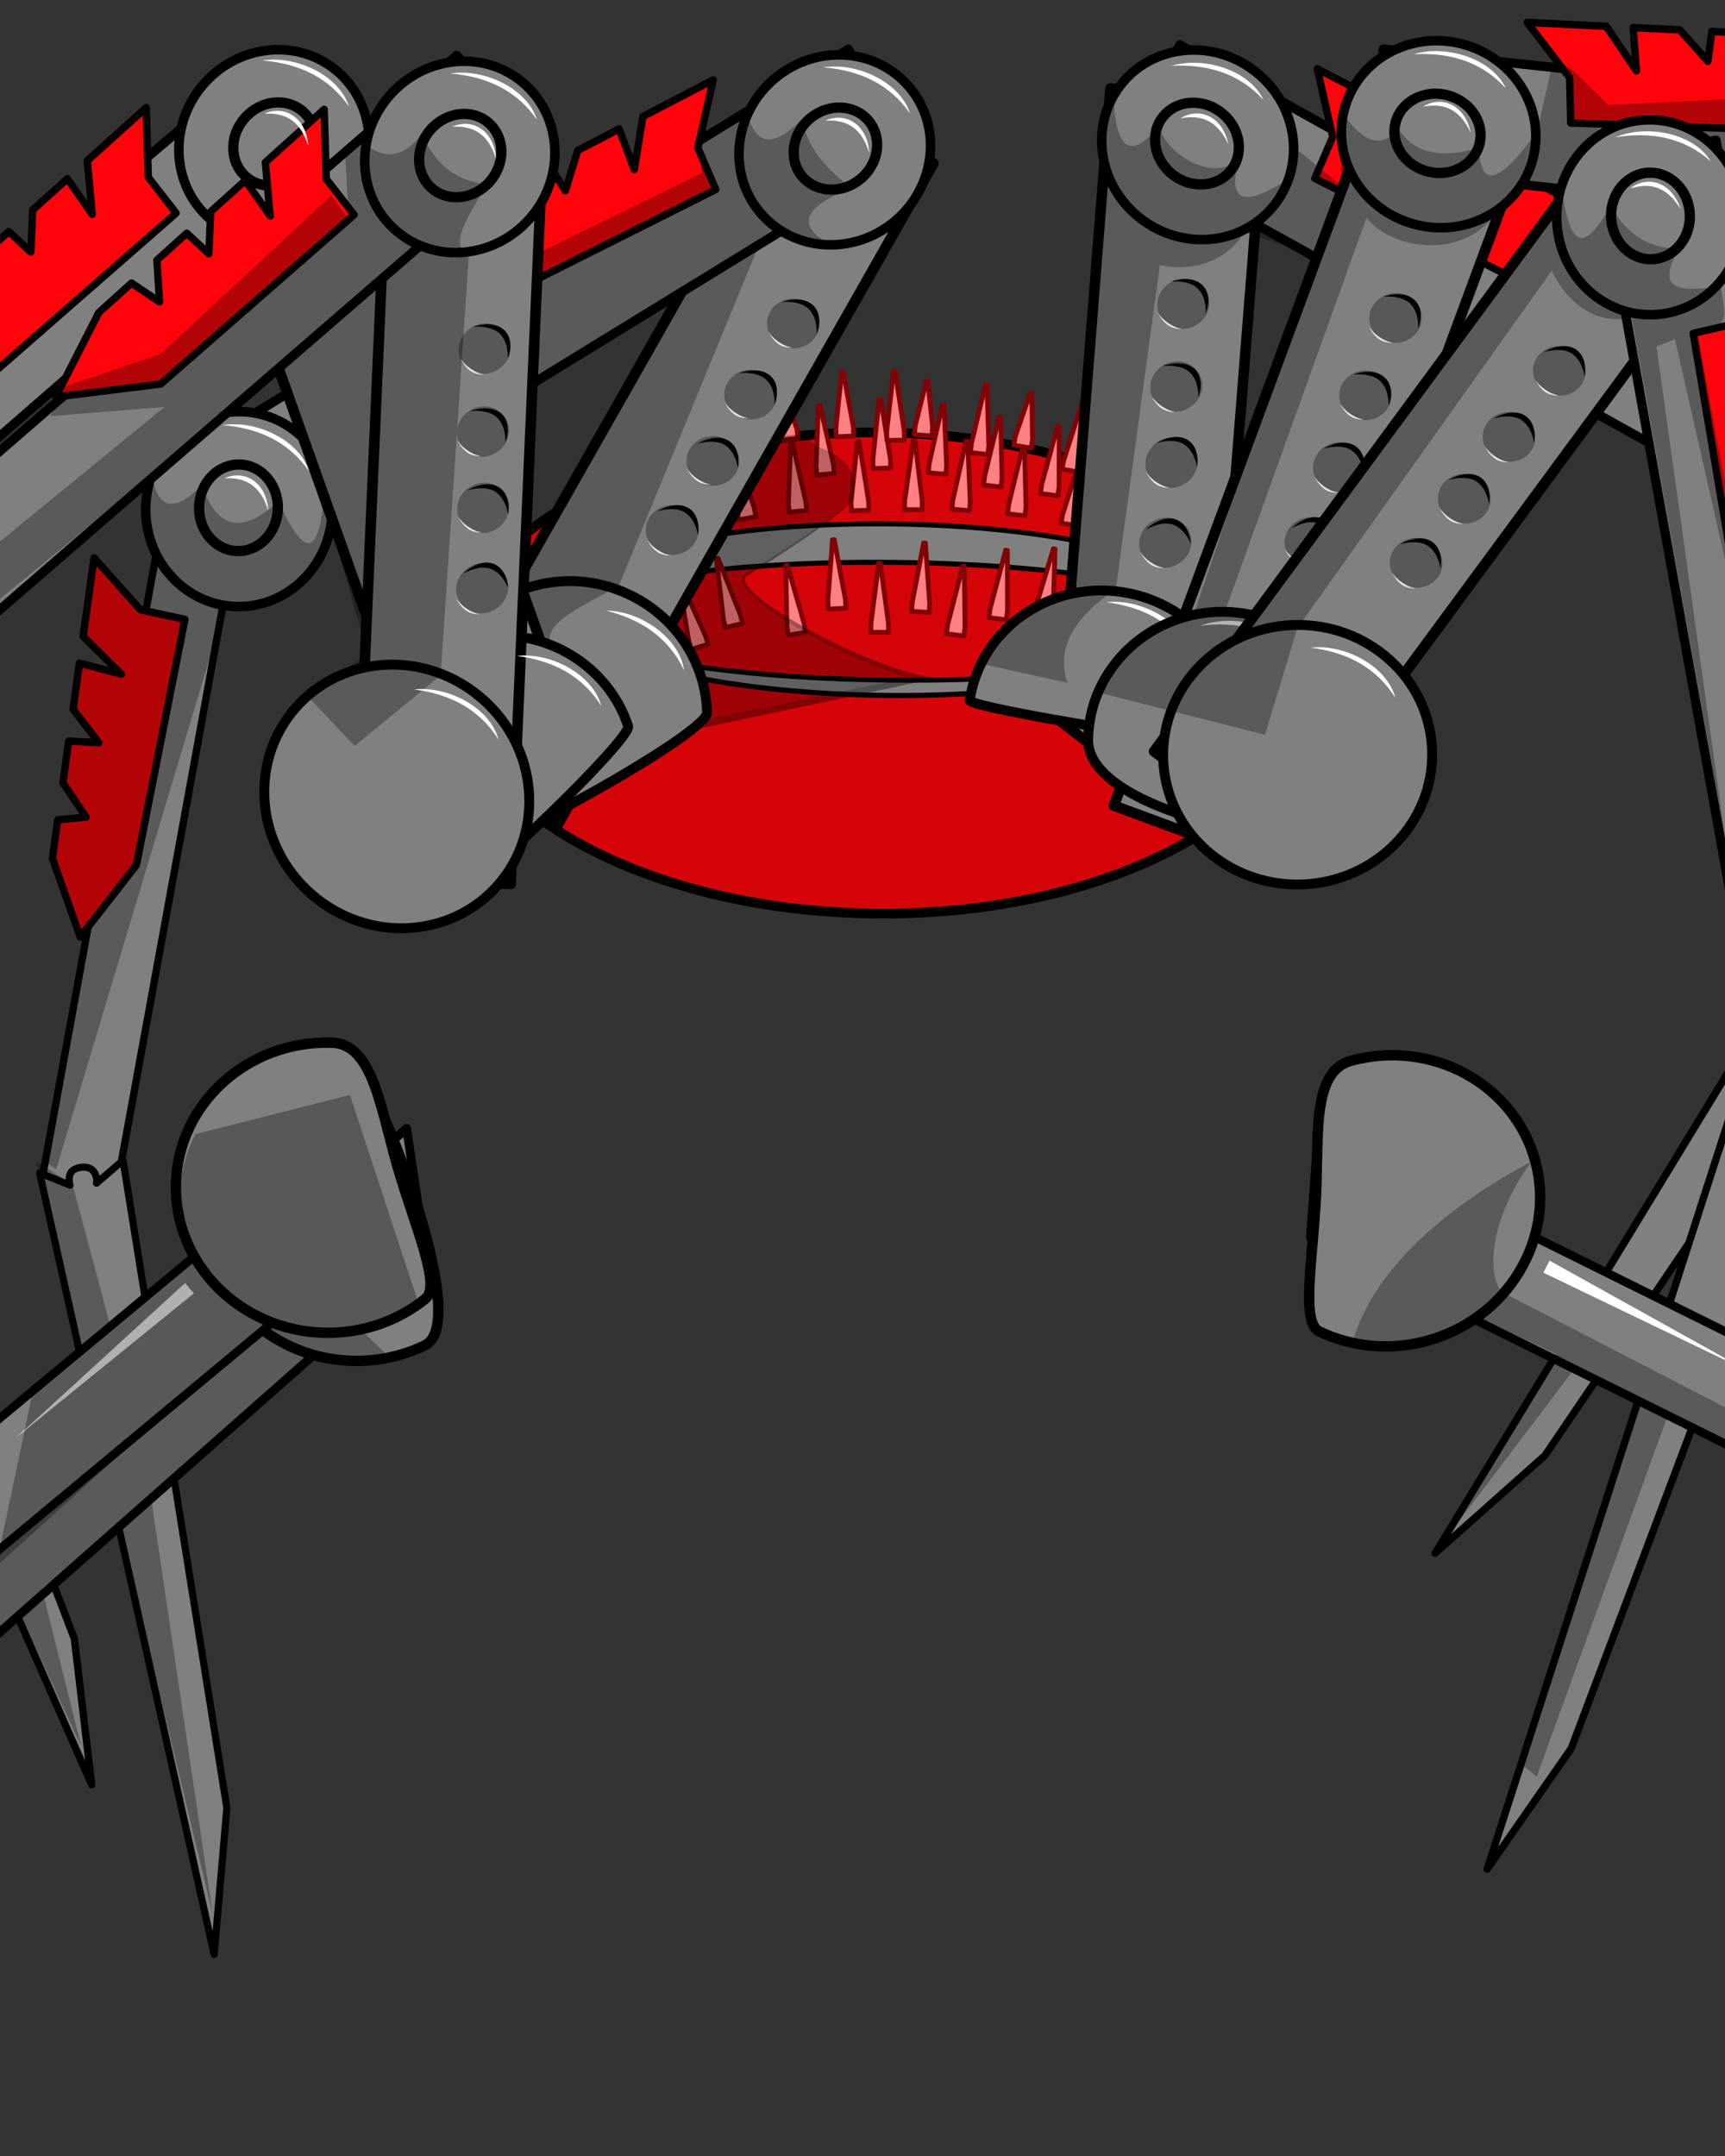 <svg width="2160" height="2700" viewBox="0 0 2160 2700" fill="none" xmlns="http://www.w3.org/2000/svg">
<rect x="0" y="0" width="2160" height="2700" fill="#333333" stroke="none"/>
<g clip-path="url(#clip0_910_9)">
<path d="M1096.58 1144.03C800.177 1141.15 561.203 1003.96 562.818 837.598C564.433 671.238 806.024 538.708 1102.43 541.586C1398.83 544.463 1637.8 681.656 1636.19 848.016C1634.57 1014.38 1392.98 1146.91 1096.58 1144.03Z" fill="#D50409" stroke="black" stroke-width="12.14" stroke-miterlimit="1.5" stroke-linecap="round" stroke-linejoin="round"/>
<path d="M1111.48 870.9C883.513 868.688 699.173 818.8 699.749 759.474C700.325 700.147 885.598 653.847 1113.57 656.06C1341.54 658.273 1525.88 708.16 1525.3 767.487C1524.73 826.813 1339.45 873.113 1111.48 870.9Z" fill="#808080" stroke="black" stroke-width="6.358" stroke-miterlimit="1.5" stroke-linecap="round" stroke-linejoin="round"/>
<path d="M1117.59 851.726C889.622 849.513 705.135 814.707 705.531 773.984C705.926 733.261 891.053 702.042 1119.02 704.255C1346.99 706.468 1531.48 741.274 1531.08 781.997C1530.69 822.72 1345.56 853.939 1117.59 851.726Z" fill="#D50409" stroke="black" stroke-width="6.269" stroke-miterlimit="1.5" stroke-linecap="round" stroke-linejoin="round"/>
<path fill-rule="evenodd" clip-rule="evenodd" d="M1112.51 780.804L1112.54 791.804L1090.54 791.862L1090.51 780.862L1100.1 706.639V705.428L1102.52 705.422L1102.53 706.633L1112.51 780.804Z" fill="#FF8184" stroke="#810306" stroke-width="6" stroke-miterlimit="2" stroke-linejoin="round"/>
<path fill-rule="evenodd" clip-rule="evenodd" d="M1208.36 785.424L1207.05 796.346L1185.2 793.716L1186.52 782.795L1205.1 710.299L1205.25 709.097L1207.65 709.387L1207.51 710.59L1208.36 785.424Z" fill="#FF8184" stroke="#810306" stroke-width="6" stroke-miterlimit="2" stroke-linejoin="round"/>
<path fill-rule="evenodd" clip-rule="evenodd" d="M1007.05 781.167L1008.7 792.043L986.943 795.328L985.3 784.452L983.896 709.625L983.719 708.427L986.111 708.066L986.299 709.263L1007.05 781.167Z" fill="#FF8184" stroke="#810306" stroke-width="6" stroke-miterlimit="2" stroke-linejoin="round"/>
<path fill-rule="evenodd" clip-rule="evenodd" d="M927.102 769.993L929.778 780.663L908.438 786.013L905.763 775.343L897.212 700.993L896.921 699.818L899.269 699.229L899.57 700.402L927.102 769.993Z" fill="#FF8184" stroke="#810306" stroke-width="6" stroke-miterlimit="2" stroke-linejoin="round"/>
<path fill-rule="evenodd" clip-rule="evenodd" d="M1058.63 750.654L1059.23 761.637L1037.26 762.834L1036.66 751.851L1042.4 677.231L1042.33 676.021L1044.75 675.89L1044.82 677.099L1058.63 750.654Z" fill="#FF8184" stroke="#810306" stroke-width="6" stroke-miterlimit="2" stroke-linejoin="round"/>
<path fill-rule="evenodd" clip-rule="evenodd" d="M1164.17 756.019L1163.51 767L1141.55 765.696L1142.2 754.715L1156.37 681.228L1156.45 680.02L1158.86 680.164L1158.8 681.373L1164.17 756.019Z" fill="#FF8184" stroke="#810306" stroke-width="6" stroke-miterlimit="2" stroke-linejoin="round"/>
<path fill-rule="evenodd" clip-rule="evenodd" d="M1261.51 765.388L1260.09 776.295L1238.28 773.45L1239.7 762.542L1259 690.233L1259.16 689.033L1261.56 689.346L1261.41 690.548L1261.51 765.388Z" fill="#FF8184" stroke="#810306" stroke-width="6" stroke-miterlimit="2" stroke-linejoin="round"/>
<path fill-rule="evenodd" clip-rule="evenodd" d="M1318.79 763.603L1317.02 774.46L1295.31 770.92L1297.08 760.063L1318.67 688.407L1318.87 687.213L1321.26 687.603L1321.07 688.799L1318.79 763.603Z" fill="#FF8184" stroke="#810306" stroke-width="6" stroke-miterlimit="2" stroke-linejoin="round"/>
<path fill-rule="evenodd" clip-rule="evenodd" d="M883.464 796.327L886.653 806.855L865.596 813.229L862.408 802.701L850.277 728.851L849.929 727.691L852.245 726.99L852.603 728.147L883.464 796.327Z" fill="#FF8184" stroke="#810306" stroke-width="6" stroke-miterlimit="2" stroke-linejoin="round"/>
<path fill-rule="evenodd" clip-rule="evenodd" d="M944.503 636.244L946.545 647.053L924.927 651.135L922.885 640.327L918.733 565.602L918.511 564.411L920.889 563.963L921.121 565.151L944.503 636.244Z" fill="#FF8184" stroke="#810306" stroke-width="6" stroke-miterlimit="2" stroke-linejoin="round"/>
<path fill-rule="evenodd" clip-rule="evenodd" d="M1009.06 628.369L1010.08 639.322L988.171 641.35L987.156 630.397L990.061 555.613L989.952 554.407L992.362 554.184L992.481 555.389L1009.06 628.369Z" fill="#FF8184" stroke="#810306" stroke-width="6" stroke-miterlimit="2" stroke-linejoin="round"/>
<path fill-rule="evenodd" clip-rule="evenodd" d="M1043.7 582L1044.72 592.953L1022.81 594.981L1021.8 584.027L1024.7 509.244L1024.59 508.038L1027 507.815L1027.12 509.02L1043.7 582Z" fill="#FF8184" stroke="#810306" stroke-width="6" stroke-miterlimit="2" stroke-linejoin="round"/>
<path fill-rule="evenodd" clip-rule="evenodd" d="M1087.73 627.99L1088.04 638.986L1066.05 639.606L1065.74 628.611L1073.43 554.167L1073.4 552.956L1075.82 552.888L1075.86 554.099L1087.73 627.99Z" fill="#FF8184" stroke="#810306" stroke-width="6" stroke-miterlimit="2" stroke-linejoin="round"/>
<path fill-rule="evenodd" clip-rule="evenodd" d="M1114.97 575.07L1115.28 586.066L1093.29 586.686L1092.98 575.691L1100.67 501.247L1100.64 500.036L1103.05 499.968L1103.1 501.179L1114.97 575.07Z" fill="#FF8184" stroke="#810306" stroke-width="6" stroke-miterlimit="2" stroke-linejoin="round"/>
<path fill-rule="evenodd" clip-rule="evenodd" d="M1154.79 627.375L1154.67 638.374L1132.67 638.14L1132.79 627.14L1143.37 553.051L1143.38 551.841L1145.8 551.867L1145.8 553.078L1154.79 627.375Z" fill="#FF8184" stroke="#810306" stroke-width="6" stroke-miterlimit="2" stroke-linejoin="round"/>
<path fill-rule="evenodd" clip-rule="evenodd" d="M1185.32 582.996L1184.35 593.953L1162.43 592.001L1163.41 581.045L1179.73 508.008L1179.85 506.802L1182.26 507.017L1182.16 508.224L1185.32 582.996Z" fill="#FF8184" stroke="#810306" stroke-width="6" stroke-miterlimit="2" stroke-linejoin="round"/>
<path fill-rule="evenodd" clip-rule="evenodd" d="M1214.94 628.627L1213.97 639.584L1192.06 637.632L1193.03 626.676L1209.36 553.638L1209.47 552.433L1211.88 552.648L1211.78 553.854L1214.94 628.627Z" fill="#FF8184" stroke="#810306" stroke-width="6" stroke-miterlimit="2" stroke-linejoin="round"/>
<path fill-rule="evenodd" clip-rule="evenodd" d="M1254.75 598.931L1253.55 609.866L1231.68 607.471L1232.88 596.536L1250.68 523.845L1250.82 522.642L1253.22 522.906L1253.1 524.11L1254.75 598.931Z" fill="#FF8184" stroke="#810306" stroke-width="6" stroke-miterlimit="2" stroke-linejoin="round"/>
<path fill-rule="evenodd" clip-rule="evenodd" d="M1284.73 634.931L1283.55 645.868L1261.68 643.511L1262.86 632.574L1280.54 559.852L1280.67 558.648L1283.08 558.908L1282.95 560.113L1284.73 634.931Z" fill="#FF8184" stroke="#810306" stroke-width="6" stroke-miterlimit="2" stroke-linejoin="round"/>
<path fill-rule="evenodd" clip-rule="evenodd" d="M1326.11 610.044L1324.64 620.945L1302.84 618.005L1304.31 607.103L1323.92 534.88L1324.09 533.68L1326.49 534.004L1326.33 535.205L1326.11 610.044Z" fill="#FF8184" stroke="#810306" stroke-width="6" stroke-miterlimit="2" stroke-linejoin="round"/>
<path fill-rule="evenodd" clip-rule="evenodd" d="M1352.26 648.004L1350.32 658.831L1328.67 654.948L1330.61 644.121L1353.34 572.815L1353.55 571.624L1355.94 572.051L1355.73 573.244L1352.26 648.004Z" fill="#FF8184" stroke="#810306" stroke-width="6" stroke-miterlimit="2" stroke-linejoin="round"/>
<path fill-rule="evenodd" clip-rule="evenodd" d="M1353.57 580.568L1351.63 591.396L1329.97 587.513L1331.91 576.685L1354.64 505.38L1354.86 504.188L1357.24 504.616L1357.03 505.809L1353.57 580.568Z" fill="#FF8184" stroke="#810306" stroke-width="6" stroke-miterlimit="2" stroke-linejoin="round"/>
<path fill-rule="evenodd" clip-rule="evenodd" d="M1132.28 540.15L1132.48 551.148L1110.49 551.552L1110.28 540.554L1118.71 466.189L1118.69 464.978L1121.11 464.934L1121.14 466.145L1132.28 540.15Z" fill="#FF8184" stroke="#810306" stroke-width="6" stroke-miterlimit="2" stroke-linejoin="round"/>
<path fill-rule="evenodd" clip-rule="evenodd" d="M1238.19 558.174L1237.07 569.117L1215.18 566.883L1216.3 555.94L1233.57 483.119L1233.69 481.915L1236.1 482.161L1235.99 483.367L1238.19 558.174Z" fill="#FF8184" stroke="#810306" stroke-width="6" stroke-miterlimit="2" stroke-linejoin="round"/>
<path fill-rule="evenodd" clip-rule="evenodd" d="M1068.61 535.091L1069.03 546.082L1047.05 546.926L1046.63 535.934L1053.79 467.369L1053.75 466.159L1056.16 466.067L1056.22 467.277L1068.61 535.091Z" fill="#FF8184" stroke="#810306" stroke-width="5.994" stroke-miterlimit="2" stroke-linejoin="round"/>
<path fill-rule="evenodd" clip-rule="evenodd" d="M998.076 537.992L999.26 548.928L977.387 551.284L976.202 540.347L980.826 491.836L980.693 490.632L983.11 490.372L983.233 491.577L998.076 537.992Z" fill="#FF8184" stroke="#810306" stroke-width="6" stroke-miterlimit="2" stroke-linejoin="round"/>
<path fill-rule="evenodd" clip-rule="evenodd" d="M1167.82 534.976L1167.05 545.948L1145.1 544.387L1145.88 533.414L1159.57 478.917L1159.66 477.71L1162.07 477.881L1161.99 479.09L1167.82 534.976Z" fill="#FF8184" stroke="#810306" stroke-width="6" stroke-miterlimit="2" stroke-linejoin="round"/>
<path fill-rule="evenodd" clip-rule="evenodd" d="M1292.9 550.286L1291.16 561.149L1269.44 557.664L1271.18 546.802L1289.6 493.719L1289.8 492.524L1292.19 492.906L1292 494.104L1292.9 550.286Z" fill="#FF8184" stroke="#810306" stroke-width="6" stroke-miterlimit="2" stroke-linejoin="round"/>
<path fill-rule="evenodd" clip-rule="evenodd" d="M1014.95 542.701C1000.83 567.055 1079.55 556.494 1068.38 622.543C1065.12 641.79 935.492 721.04 935.492 721.04C909.211 740.314 1093.68 842.186 1173.8 849.011L571.916 977C558.468 725.353 707.705 566.613 1014.95 542.701Z" fill="black" fill-opacity="0.25"/>
<path fill-rule="evenodd" clip-rule="evenodd" d="M1014.95 542.701C1000.83 567.055 1079.55 556.494 1068.38 622.543C1065.12 641.79 935.492 721.04 935.492 721.04C909.211 740.314 1093.68 842.186 1173.8 849.011L571.916 977C558.468 725.353 707.705 566.613 1014.95 542.701ZM1014.95 542.701C873.356 556.196 766.214 597.869 693.604 663.647C641.982 710.413 608.12 769.443 591.975 839.438C583.092 877.951 579.493 919.747 581.355 964.622C599.951 960.552 639.636 951.91 690.115 941.157C726.035 933.506 767.425 924.802 810.559 915.874C935.663 889.978 1075.33 861.657 1138.29 848.923C1100.25 838.05 1053.27 816.985 1013.6 794.897C972.091 771.79 938.673 747.453 931.152 733.001C927.764 726.491 928.588 721.398 933.291 718.038C933.375 717.976 933.462 717.918 933.551 717.864C933.551 717.864 991.562 683.432 1031.25 654.83C1050.64 640.857 1065.76 628.539 1066.91 622.294C1070.33 603.625 1066.32 591.145 1059.19 582.263C1041.36 560.055 1004.71 559.814 1014.95 542.701Z" fill="black" fill-opacity="0.19"/>
<path d="M1168.81 204.533L999.585 108.43L528.828 937.349L698.05 1033.45L1168.81 204.533Z" fill="#808080" stroke="black" stroke-width="13.209" stroke-miterlimit="1.5" stroke-linecap="round" stroke-linejoin="round"/>
<path d="M993.396 436.179C1011.63 436.179 1026.41 422.233 1026.41 405.031C1026.41 387.828 1011.63 373.883 993.396 373.883C975.165 373.883 960.386 387.828 960.386 405.031C960.386 422.233 975.165 436.179 993.396 436.179Z" fill="black" fill-opacity="0.31"/>
<path d="M939.942 525.327C958.173 525.327 972.952 511.382 972.952 494.179C972.952 476.977 958.173 463.031 939.942 463.031C921.711 463.031 906.932 476.977 906.932 494.179C906.932 511.382 921.711 525.327 939.942 525.327Z" fill="black" fill-opacity="0.31"/>
<path d="M892.637 608.435C910.868 608.435 925.647 594.489 925.647 577.287C925.647 560.084 910.868 546.139 892.637 546.139C874.406 546.139 859.627 560.084 859.627 577.287C859.627 594.489 874.406 608.435 892.637 608.435Z" fill="black" fill-opacity="0.31"/>
<path d="M841.608 694.966C859.839 694.966 874.618 681.02 874.618 663.818C874.618 646.615 859.839 632.67 841.608 632.67C823.377 632.67 808.598 646.615 808.598 663.818C808.598 681.02 823.377 694.966 841.608 694.966Z" fill="black" fill-opacity="0.31"/>
<path fill-rule="evenodd" clip-rule="evenodd" d="M978.964 378.135C978.964 378.135 982.776 376.686 988.359 375.762C992.686 375.048 997.939 374.7 1003.26 375.488C1006.11 375.912 1008.93 376.725 1011.6 377.955C1014.3 379.196 1016.77 380.978 1019 383.177C1020.8 385.201 1022.32 387.356 1023.36 389.681C1024.42 392.063 1025.08 394.533 1025.43 397C1025.86 400.065 1025.89 403.026 1025.61 405.783C1024.87 412.94 1022.55 418.122 1022.55 418.122C1022.55 418.122 1023.14 410.163 1020.77 401.426C1019.99 398.529 1018.8 395.636 1017.17 392.829C1016.21 391.179 1015.13 389.55 1013.71 388.086C1011.8 385.809 1009.49 384.117 1007.01 382.8C1004.24 381.335 1001.34 380.272 998.418 379.555C988.454 377.115 978.964 378.135 978.964 378.135Z" fill="black"/>
<path fill-rule="evenodd" clip-rule="evenodd" d="M925.727 467.233C925.727 467.233 929.517 465.726 935.086 464.719C939.401 463.94 944.648 463.513 949.978 464.222C952.837 464.603 955.664 465.373 958.361 466.563C961.077 467.764 963.57 469.509 965.832 471.674C967.667 473.67 969.213 475.802 970.289 478.111C971.384 480.478 972.086 482.937 972.471 485.399C972.95 488.456 973.019 491.417 972.779 494.178C972.146 501.345 969.903 506.562 969.903 506.562C969.903 506.562 970.38 498.594 967.881 489.894C967.055 487.009 965.82 484.134 964.152 481.352C963.164 479.717 962.061 478.104 960.621 476.662C958.669 474.413 956.344 472.756 953.835 471.477C951.049 470.054 948.136 469.034 945.2 468.361C935.2 466.07 925.727 467.233 925.727 467.233Z" fill="black"/>
<path fill-rule="evenodd" clip-rule="evenodd" d="M873.118 555.767C873.118 555.767 876.554 553.568 881.83 551.523C885.919 549.939 890.99 548.525 896.358 548.21C899.237 548.042 902.159 548.262 905.033 548.919C907.928 549.582 910.706 550.823 913.337 552.519C915.518 554.132 917.441 555.932 918.934 557.995C920.459 560.11 921.614 562.392 922.46 564.736C923.509 567.647 924.139 570.541 924.427 573.297C925.165 580.454 923.953 586.002 923.953 586.002C923.953 586.002 922.909 578.088 918.805 570.02C917.447 567.344 915.69 564.756 913.523 562.34C912.244 560.923 910.855 559.548 909.167 558.405C906.825 556.568 904.227 555.381 901.521 554.602C898.515 553.733 895.462 553.284 892.451 553.181C882.199 552.828 873.118 555.767 873.118 555.767Z" fill="black"/>
<path fill-rule="evenodd" clip-rule="evenodd" d="M823.053 640.296C823.053 640.296 826.481 638.086 831.75 636.022C835.834 634.425 840.9 632.994 846.267 632.66C849.145 632.482 852.067 632.692 854.944 633.339C857.841 633.993 860.623 635.224 863.261 636.911C865.447 638.516 867.375 640.31 868.876 642.368C870.408 644.478 871.571 646.756 872.425 649.097C873.484 652.005 874.123 654.896 874.421 657.651C875.184 664.806 873.99 670.357 873.99 670.357C873.99 670.357 872.92 662.448 868.788 654.393C867.421 651.722 865.655 649.14 863.48 646.732C862.196 645.319 860.802 643.949 859.11 642.812C856.762 640.982 854.16 639.805 851.452 639.034C848.443 638.175 845.388 637.737 842.377 637.644C832.123 637.327 823.053 640.296 823.053 640.296Z" fill="black"/>
<path fill-rule="evenodd" clip-rule="evenodd" d="M962.308 415.529C964.578 418.76 967.038 421.515 969.648 423.928C971.478 425.628 973.398 427.104 975.388 428.423C976.398 429.093 977.418 429.722 978.468 430.321C979.518 430.923 980.568 431.501 981.658 432.029C983.298 432.819 984.978 433.516 986.758 434.093C988.508 434.659 990.288 435.141 992.188 435.479C990.228 435.538 988.348 435.472 986.508 435.226C984.558 434.967 982.688 434.532 980.888 433.921C979.658 433.505 978.468 433.004 977.318 432.408C976.178 431.813 975.088 431.124 974.038 430.353C972.008 428.859 970.148 427.085 968.448 425.074C966.108 422.319 964.108 419.12 962.308 415.529Z" fill="#E7E7E7"/>
<path fill-rule="evenodd" clip-rule="evenodd" d="M907.529 503.898C909.799 507.129 912.259 509.884 914.869 512.297C916.699 513.997 918.619 515.473 920.609 516.792C921.619 517.462 922.639 518.091 923.689 518.69C924.739 519.292 925.789 519.87 926.879 520.398C928.519 521.188 930.199 521.885 931.979 522.462C933.729 523.028 935.509 523.51 937.409 523.848C935.449 523.907 933.569 523.841 931.729 523.595C929.779 523.336 927.909 522.901 926.109 522.29C924.879 521.874 923.689 521.373 922.539 520.777C921.399 520.182 920.309 519.493 919.259 518.722C917.229 517.228 915.369 515.454 913.669 513.443C911.329 510.688 909.329 507.489 907.529 503.898Z" fill="#E7E7E7"/>
<path fill-rule="evenodd" clip-rule="evenodd" d="M860.357 586.938C862.627 590.168 865.088 592.924 867.698 595.337C869.528 597.037 871.447 598.513 873.437 599.832C874.447 600.501 875.467 601.131 876.517 601.73C877.567 602.332 878.618 602.909 879.708 603.437C881.348 604.227 883.027 604.924 884.807 605.501C886.557 606.067 888.337 606.549 890.237 606.887C888.277 606.946 886.397 606.881 884.557 606.635C882.607 606.376 880.737 605.94 878.937 605.329C877.707 604.913 876.517 604.412 875.367 603.816C874.227 603.221 873.138 602.532 872.088 601.761C870.058 600.267 868.197 598.494 866.497 596.483C864.157 593.728 862.157 590.528 860.357 586.938Z" fill="#E7E7E7"/>
<path fill-rule="evenodd" clip-rule="evenodd" d="M810.386 675.773C812.656 679.004 815.116 681.759 817.726 684.172C819.556 685.872 821.476 687.348 823.466 688.667C824.476 689.337 825.496 689.966 826.546 690.565C827.596 691.167 828.646 691.745 829.736 692.273C831.376 693.063 833.056 693.76 834.836 694.337C836.586 694.903 838.366 695.385 840.266 695.723C838.306 695.782 836.426 695.716 834.586 695.47C832.636 695.211 830.766 694.776 828.966 694.165C827.736 693.749 826.546 693.248 825.396 692.652C824.256 692.057 823.166 691.368 822.116 690.597C820.086 689.103 818.226 687.329 816.526 685.318C814.186 682.563 812.186 679.364 810.386 675.773Z" fill="#E7E7E7"/>
<path fill-rule="evenodd" clip-rule="evenodd" d="M788.068 744.735C848.033 773.389 883.886 831.772 885.323 892.305C885.896 916.442 657.442 1042.57 647.925 1038.02C564.048 997.94 527.351 899.685 566.021 818.759C604.696 737.822 704.191 704.655 788.068 744.735Z" fill="#808080" stroke="black" stroke-width="12.346" stroke-miterlimit="1.5" stroke-linecap="round" stroke-linejoin="round"/>
<path d="M1140.67 189.598L1062.18 61.674L249.66 560.195L328.148 688.12L1140.67 189.598Z" fill="#808080" stroke="black" stroke-width="11.6" stroke-miterlimit="1.5" stroke-linecap="round" stroke-linejoin="round"/>
<path fill-rule="evenodd" clip-rule="evenodd" d="M896.272 237.287L873.781 185.16L893.079 100.045L805.094 145.892L794.228 212.372L775.192 161.473L723.459 188.43L707.969 238.989L687.717 207.054L556.156 275.608L608.741 381.675L896.272 237.287Z" fill="#FF050B" stroke="black" stroke-width="9.235" stroke-miterlimit="1.5" stroke-linecap="round" stroke-linejoin="round"/>
<path d="M951.424 265.733C992.665 315.311 1068.11 320.551 1119.94 277.439C1171.76 234.326 1180.35 159.186 1139.11 109.609C1097.86 60.032 1022.42 54.791 970.591 97.904C918.764 141.016 910.182 216.156 951.424 265.733Z" fill="#808080" stroke="black" stroke-width="11.903" stroke-miterlimit="1.5" stroke-linecap="round" stroke-linejoin="round"/>
<path d="M1004.38 220.773C1021.8 241.717 1054.59 243.172 1077.61 224.023C1100.63 204.873 1105.17 172.372 1087.74 151.428C1070.32 130.484 1037.54 129.029 1014.52 148.179C991.498 167.328 986.96 199.83 1004.38 220.773Z" fill="#808080" stroke="black" stroke-width="12.826" stroke-miterlimit="1.5" stroke-linecap="round" stroke-linejoin="round"/>
<path fill-rule="evenodd" clip-rule="evenodd" d="M690.549 809.312C677.926 781.042 723.317 762.497 774.982 733.326L947.469 313.635L977.308 294.718L1034.37 303.183C995.023 279.245 1011.25 256.844 1066.5 235.52C1029.05 208.059 1008.49 179.017 1005.11 148.371C973.674 180.187 947.358 189.665 934.781 139.139L872.575 168.274L878.854 216.491L677.59 315.384L671.275 474.858L844.916 366.432L659.282 707.767L659.799 804.132L690.549 809.312Z" fill="black" fill-opacity="0.3"/>
<path d="M315.577 558.908L223.341 542.064L52.091 1479.82L144.327 1496.67L315.577 558.908Z" fill="#808080" stroke="black" stroke-width="9.168" stroke-miterlimit="1.5" stroke-linecap="round" stroke-linejoin="round"/>
<path fill-rule="evenodd" clip-rule="evenodd" d="M231.494 775.625L175.977 763.755L117.783 698.713L104.175 796.989L152.065 844.362L99.55 830.388L91.549 888.173L123.784 930.09L86.021 928.094L78.802 980.228L107.775 1023.31L72.378 1026.62L65.673 1075.04L100.533 1173.41L170.796 1083.26L231.494 775.625Z" fill="#FF050B" stroke="black" stroke-width="9.235" stroke-miterlimit="1.5" stroke-linecap="round" stroke-linejoin="round"/>
<path fill-rule="evenodd" clip-rule="evenodd" d="M154.069 1453.11L120.832 1481.75C120.832 1481.75 122.962 1472.31 115.729 1465.33C108.789 1458.63 92.118 1461.83 88.508 1468.9C84.764 1476.23 87.675 1484.18 87.675 1484.18L49.595 1468.89L268.174 2447.6L284.073 2264.07L154.069 1453.11Z" fill="#808080" stroke="black" stroke-width="8.928" stroke-miterlimit="1.5" stroke-linecap="round" stroke-linejoin="round"/>
<path fill-rule="evenodd" clip-rule="evenodd" d="M-213.114 1252.88L-291.365 1311.8L114.767 2234.95L93.082 2052.01L-213.114 1252.88Z" fill="#808080" stroke="black" stroke-width="9.168" stroke-miterlimit="1.5" stroke-linecap="round" stroke-linejoin="round"/>
<path d="M294.719 759.548C359.163 761.939 413.431 709.264 415.93 641.896C418.429 574.528 368.213 517.977 303.769 515.586C239.325 513.196 185.057 565.871 182.558 633.239C180.059 700.607 230.275 757.158 294.719 759.548Z" fill="#808080" stroke="black" stroke-width="11.903" stroke-miterlimit="1.5" stroke-linecap="round" stroke-linejoin="round"/>
<path d="M296.598 690.105C323.822 691.115 346.792 667.676 347.902 637.753C349.012 607.831 327.842 582.755 300.618 581.745C273.394 580.735 250.424 604.173 249.314 634.096C248.204 664.019 269.374 689.095 296.598 690.105Z" fill="#808080" stroke="black" stroke-width="12.826" stroke-miterlimit="1.5" stroke-linecap="round" stroke-linejoin="round"/>
<path fill-rule="evenodd" clip-rule="evenodd" d="M441.872 141.82L258.485 206.941L577.478 1105.25L726.853 944.349L441.872 141.82Z" fill="#808080" stroke="black" stroke-width="13.209" stroke-miterlimit="1.5" stroke-linecap="round" stroke-linejoin="round"/>
<path fill-rule="evenodd" clip-rule="evenodd" d="M625.805 795.643C701.133 795.643 764.978 843.459 786.488 909.324C791.523 924.743 591.441 1118.11 575.574 1113.33C507.115 1092.68 457.371 1030.99 457.371 958.168C457.371 868.465 532.844 795.643 625.805 795.643Z" fill="#808080" stroke="black" stroke-width="12.346" stroke-miterlimit="1.5" stroke-linecap="round" stroke-linejoin="round"/>
<path fill-rule="evenodd" clip-rule="evenodd" d="M407.053 192.055L327.695 74.922L-381.384 679.078L-283.131 792.53L407.053 192.055Z" fill="#808080" stroke="black" stroke-width="11.6" stroke-miterlimit="1.5" stroke-linecap="round" stroke-linejoin="round"/>
<path fill-rule="evenodd" clip-rule="evenodd" d="M220.538 266.906L185.694 222.084L183.032 134.85L109.354 201.295L115.506 268.375L84.315 223.876L40.994 262.945L38.678 315.773L11.065 289.936L-99.103 389.289L-21.601 478.781L220.538 266.906Z" fill="#FF050B" stroke="black" stroke-width="9.235" stroke-miterlimit="1.5" stroke-linecap="round" stroke-linejoin="round"/>
<path d="M263.128 274.379C311.884 316.587 387.178 309.484 431.302 258.515C475.425 207.546 471.668 132.011 422.912 89.803C374.155 47.595 298.861 54.698 254.738 105.667C210.615 156.636 214.371 232.171 263.128 274.379Z" fill="#808080" stroke="black" stroke-width="11.903" stroke-miterlimit="1.5" stroke-linecap="round" stroke-linejoin="round"/>
<path d="M308.067 221.403C328.665 239.233 361.249 235.335 380.847 212.696C400.446 190.057 399.636 157.25 379.039 139.42C358.441 121.589 325.857 125.487 306.259 148.126C286.66 170.765 287.47 203.572 308.067 221.403Z" fill="#808080" stroke="black" stroke-width="12.826" stroke-miterlimit="1.5" stroke-linecap="round" stroke-linejoin="round"/>
<path d="M680.984 154.62L486.563 146.137L445.006 1098.5L639.427 1106.98L680.984 154.62Z" fill="#808080" stroke="black" stroke-width="13.209" stroke-miterlimit="1.5" stroke-linecap="round" stroke-linejoin="round"/>
<path d="M622.313 463.614C638.132 454.552 644.025 435.105 635.474 420.178C626.923 405.251 607.168 400.497 591.348 409.559C575.529 418.621 569.637 438.067 578.188 452.994C586.738 467.921 606.494 472.676 622.313 463.614Z" fill="black" fill-opacity="0.31"/>
<path d="M620.242 567.54C636.061 558.478 641.953 539.031 633.403 524.104C624.852 509.177 605.096 504.423 589.277 513.485C573.458 522.546 567.566 541.993 576.116 556.92C584.667 571.847 604.423 576.602 620.242 567.54Z" fill="black" fill-opacity="0.31"/>
<path d="M620.505 663.165C636.324 654.103 642.216 634.656 633.665 619.729C625.115 604.802 605.359 600.048 589.54 609.11C573.721 618.171 567.828 637.618 576.379 652.545C584.93 667.472 604.685 672.227 620.505 663.165Z" fill="black" fill-opacity="0.31"/>
<path d="M619.237 763.614C635.056 754.552 640.949 735.105 632.398 720.178C623.847 705.251 604.091 700.497 588.272 709.559C572.453 718.621 566.561 738.067 575.111 752.994C583.662 767.921 603.418 772.676 619.237 763.614Z" fill="black" fill-opacity="0.31"/>
<path fill-rule="evenodd" clip-rule="evenodd" d="M592.24 409.221C592.24 409.221 596.052 407.772 601.635 406.848C605.962 406.134 611.214 405.786 616.533 406.574C619.386 406.998 622.201 407.811 624.88 409.041C627.578 410.282 630.044 412.064 632.273 414.263C634.079 416.287 635.592 418.442 636.633 420.767C637.693 423.149 638.357 425.619 638.706 428.086C639.139 431.15 639.163 434.112 638.883 436.869C638.142 444.026 635.821 449.208 635.821 449.208C635.821 449.208 636.417 441.249 634.049 432.512C633.266 429.615 632.075 426.722 630.448 423.914C629.485 422.265 628.406 420.636 626.988 419.172C625.071 416.895 622.77 415.202 620.281 413.886C617.516 412.421 614.619 411.358 611.693 410.641C601.729 408.201 592.24 409.221 592.24 409.221Z" fill="black"/>
<path fill-rule="evenodd" clip-rule="evenodd" d="M576.668 449.176C578.938 452.407 581.398 455.162 584.008 457.575C585.838 459.275 587.758 460.751 589.748 462.07C590.758 462.74 591.778 463.369 592.828 463.968C593.878 464.57 594.928 465.148 596.018 465.676C597.658 466.466 599.338 467.163 601.118 467.74C602.868 468.306 604.648 468.788 606.548 469.126C604.588 469.185 602.708 469.119 600.868 468.873C598.918 468.614 597.048 468.179 595.248 467.568C594.018 467.152 592.828 466.651 591.678 466.055C590.538 465.46 589.448 464.771 588.398 464C586.368 462.506 584.508 460.732 582.808 458.721C580.468 455.966 578.468 452.767 576.668 449.176Z" fill="#E7E7E7"/>
<path fill-rule="evenodd" clip-rule="evenodd" d="M572.606 551.373C574.876 554.604 577.337 557.359 579.947 559.772C581.777 561.472 583.697 562.948 585.687 564.267C586.697 564.937 587.716 565.566 588.766 566.165C589.816 566.767 590.867 567.345 591.957 567.873C593.597 568.663 595.276 569.36 597.056 569.937C598.806 570.503 600.586 570.985 602.486 571.323C600.526 571.382 598.646 571.316 596.806 571.07C594.856 570.811 592.987 570.376 591.187 569.765C589.957 569.349 588.766 568.848 587.616 568.252C586.476 567.657 585.387 566.968 584.337 566.197C582.307 564.703 580.446 562.929 578.746 560.918C576.406 558.163 574.406 554.964 572.606 551.373Z" fill="#E7E7E7"/>
<path fill-rule="evenodd" clip-rule="evenodd" d="M573.762 647.125C576.032 650.356 578.492 653.111 581.102 655.524C582.932 657.224 584.852 658.7 586.842 660.019C587.852 660.689 588.872 661.318 589.922 661.917C590.972 662.519 592.022 663.097 593.112 663.625C594.752 664.415 596.432 665.112 598.212 665.689C599.962 666.255 601.742 666.737 603.642 667.075C601.682 667.134 599.802 667.068 597.962 666.822C596.012 666.563 594.142 666.128 592.342 665.517C591.112 665.101 589.922 664.6 588.772 664.004C587.632 663.409 586.542 662.72 585.492 661.949C583.462 660.455 581.602 658.681 579.902 656.67C577.562 653.915 575.562 650.716 573.762 647.125Z" fill="#E7E7E7"/>
<path fill-rule="evenodd" clip-rule="evenodd" d="M571.184 749.361C573.454 752.592 575.914 755.347 578.524 757.76C580.354 759.46 582.274 760.936 584.264 762.255C585.274 762.925 586.294 763.554 587.344 764.153C588.394 764.755 589.444 765.333 590.534 765.861C592.174 766.651 593.854 767.348 595.634 767.925C597.384 768.491 599.164 768.973 601.064 769.311C599.104 769.37 597.224 769.304 595.384 769.058C593.434 768.799 591.564 768.364 589.764 767.753C588.534 767.337 587.344 766.836 586.194 766.24C585.054 765.645 583.964 764.956 582.914 764.185C580.884 762.691 579.024 760.917 577.324 758.906C574.984 756.151 572.984 752.952 571.184 749.361Z" fill="#E7E7E7"/>
<path fill-rule="evenodd" clip-rule="evenodd" d="M588.665 514.719C588.665 514.719 592.455 513.212 598.023 512.205C602.339 511.426 607.586 510.999 612.916 511.708C615.775 512.089 618.601 512.86 621.299 514.05C624.015 515.25 626.508 516.995 628.77 519.16C630.605 521.157 632.151 523.289 633.226 525.598C634.321 527.964 635.023 530.423 635.409 532.886C635.887 535.943 635.956 538.903 635.717 541.664C635.084 548.832 632.841 554.048 632.841 554.048C632.841 554.048 633.317 546.081 630.818 537.38C629.992 534.495 628.758 531.62 627.089 528.838C626.102 527.203 624.998 525.59 623.558 524.148C621.607 521.9 619.281 520.242 616.773 518.963C613.986 517.54 611.074 516.52 608.137 515.847C598.138 513.557 588.665 514.719 588.665 514.719Z" fill="black"/>
<path fill-rule="evenodd" clip-rule="evenodd" d="M585.337 614.056C585.337 614.056 588.772 611.857 594.049 609.812C598.138 608.228 603.209 606.814 608.577 606.499C611.456 606.331 614.377 606.551 617.252 607.208C620.146 607.872 622.925 609.112 625.556 610.808C627.737 612.421 629.659 614.221 631.153 616.284C632.677 618.4 633.833 620.681 634.679 623.025C635.728 625.936 636.358 628.83 636.646 631.586C637.384 638.743 636.171 644.291 636.171 644.291C636.171 644.291 635.128 636.377 631.024 628.309C629.666 625.633 627.908 623.045 625.742 620.629C624.463 619.212 623.073 617.837 621.386 616.694C619.043 614.857 616.445 613.671 613.74 612.891C610.734 612.022 607.681 611.573 604.67 611.47C594.418 611.117 585.337 614.056 585.337 614.056Z" fill="black"/>
<path fill-rule="evenodd" clip-rule="evenodd" d="M579.852 718.528C579.852 718.528 582.69 715.599 587.355 712.396C590.971 709.914 595.581 707.372 600.733 705.832C603.496 705.006 606.39 704.549 609.338 704.527C612.308 704.507 615.297 705.076 618.248 706.122C620.741 707.189 623.025 708.499 624.954 710.164C626.923 711.872 628.572 713.827 629.934 715.914C631.625 718.506 632.903 721.178 633.817 723.794C636.181 730.589 636.276 736.267 636.276 736.267C636.276 736.267 633.442 728.805 627.592 721.897C625.655 719.604 623.35 717.49 620.686 715.637C619.115 714.552 617.447 713.533 615.542 712.809C612.84 711.559 610.039 711.002 607.227 710.865C604.102 710.71 601.027 710.976 598.073 711.567C588.014 713.581 579.852 718.528 579.852 718.528Z" fill="black"/>
<path d="M390.476 1120.27C460.807 1181.16 565.446 1175.5 624.193 1107.64C682.94 1039.78 673.549 935.407 603.218 874.522C532.887 813.638 428.248 819.294 369.501 887.157C310.754 955.019 320.145 1059.39 390.476 1120.27Z" fill="#808080" stroke="black" stroke-width="12.346" stroke-miterlimit="1.5" stroke-linecap="round" stroke-linejoin="round"/>
<path d="M670.205 182.896L571.953 69.443L-148.65 693.502L-50.398 806.955L670.205 182.896Z" fill="#808080" stroke="black" stroke-width="11.6" stroke-miterlimit="1.5" stroke-linecap="round" stroke-linejoin="round"/>
<path fill-rule="evenodd" clip-rule="evenodd" d="M443.411 269.014L408.567 224.192L405.905 136.957L332.227 203.402L338.379 270.483L307.188 225.984L263.867 265.052L261.551 317.88L233.938 292.043L196.53 325.778L199.799 378.079L164.712 354.473L123.77 391.397L69.77 497.216L201.272 480.889L443.411 269.014Z" fill="#FF050B" stroke="black" stroke-width="9.235" stroke-miterlimit="1.5" stroke-linecap="round" stroke-linejoin="round"/>
<path d="M495.863 288.803C544.62 331.01 619.914 323.908 664.037 272.939C708.16 221.969 704.404 146.435 655.647 104.227C606.89 62.019 531.596 69.121 487.473 120.091C443.35 171.06 447.106 246.595 495.863 288.803Z" fill="#808080" stroke="black" stroke-width="11.903" stroke-miterlimit="1.5" stroke-linecap="round" stroke-linejoin="round"/>
<path d="M540.803 235.827C561.4 253.657 593.985 249.759 613.583 227.12C633.181 204.481 632.371 171.674 611.774 153.844C591.177 136.013 558.592 139.911 538.994 162.55C519.396 185.189 520.206 217.996 540.803 235.827Z" fill="#808080" stroke="black" stroke-width="12.826" stroke-miterlimit="1.5" stroke-linecap="round" stroke-linejoin="round"/>
<path fill-rule="evenodd" clip-rule="evenodd" d="M587.172 317.928L551.732 845.714L444.079 934.166L383.071 869.627L459.992 819.821L415.712 660.656C387.573 728.393 340.588 758.201 280.977 762.597L70.358 1464.49L58.605 1456.03L104.218 1169.02L67.028 1072.03L70.525 1026.32L106.176 1023.29L76.231 980.102L84.109 926.494L119.25 927.879L88.145 883.833L100.483 827.496L143.192 840.588L99.052 790.885L119.417 704.186L183.436 767.29L191.743 699.436C179.523 677.288 180.436 640.731 190.061 594.617C196.986 634.902 215.565 645.277 252.836 607.68C271.902 662.686 303.589 670.118 348.53 627.594C374.384 684.465 395.165 705.168 403.769 639.09L385.366 553.453L355.159 459.683L-10.489 758.526L-41.481 712.122L206.066 509.58L62.968 521.226L82.277 483.596L201.495 443.04L414.842 245.041L437.045 275.292L431.878 189.963L451.075 176.15C476.262 197.392 501.764 203.221 528.117 167.596C548.305 213.073 577.531 226.812 609.459 231.062C589.826 265.243 559.081 308.84 587.172 317.928Z" fill="black" fill-opacity="0.3"/>
<path fill-rule="evenodd" clip-rule="evenodd" d="M-145.264 1991.09L-55.462 2092.78L532.995 1573.09L509.179 1413.13L-145.264 1991.09Z" fill="#808080" stroke="black" stroke-width="11.028" stroke-miterlimit="1.5" stroke-linecap="round" stroke-linejoin="round"/>
<path fill-rule="evenodd" clip-rule="evenodd" d="M446.448 1340.86C465.643 1340.86 593.984 1654.74 532.175 1684.74C506.415 1697.23 477.285 1704.28 446.448 1704.28C341.618 1704.28 256.51 1622.86 256.51 1522.57C256.51 1422.28 341.618 1340.86 446.448 1340.86Z" fill="#808080" stroke="black" stroke-width="13" stroke-miterlimit="1.5" stroke-linecap="round" stroke-linejoin="round"/>
<path fill-rule="evenodd" clip-rule="evenodd" d="M489.944 1702.19L385.243 1700.24L188.549 1871.65L266.294 2397.01L150.273 1913.91L52.377 1989.26L101.797 2187.27L24.694 2019.78L-56.553 2075.31L-102.312 1955.76L-16.477 1806.88L16.543 1837.55L117.81 1755.22L45.472 1454.33L90.99 1484.11L151.102 1708.95L272.126 1610.43C253.923 1554.86 255.977 1516.17 267.073 1485.02L489.944 1702.19Z" fill="black" fill-opacity="0.3"/>
<path fill-rule="evenodd" clip-rule="evenodd" d="M1390.34 110.635L1584.34 125.965L1511.61 1046.3L1327.72 903.037L1390.34 110.635Z" fill="#808080" stroke="black" stroke-width="12.998" stroke-miterlimit="1.5" stroke-linecap="round" stroke-linejoin="round"/>
<path d="M1495.42 408.436C1511.8 400.422 1518.94 381.4 1511.38 365.948C1503.82 350.497 1484.41 344.468 1468.04 352.482C1451.66 360.496 1444.52 379.518 1452.08 394.969C1459.64 410.421 1479.05 416.45 1495.42 408.436Z" fill="black" fill-opacity="0.31"/>
<path d="M1486.6 512.006C1502.97 503.992 1510.11 484.97 1502.55 469.519C1494.99 454.067 1475.59 448.038 1459.21 456.052C1442.84 464.066 1435.69 483.088 1443.25 498.54C1450.82 513.991 1470.22 520.02 1486.6 512.006Z" fill="black" fill-opacity="0.31"/>
<path d="M1480.64 607.448C1497.01 599.434 1504.16 580.411 1496.6 564.96C1489.03 549.509 1469.63 543.479 1453.25 551.493C1436.88 559.507 1429.73 578.53 1437.3 593.981C1444.86 609.433 1464.26 615.462 1480.64 607.448Z" fill="black" fill-opacity="0.31"/>
<path d="M1472.84 707.602C1489.22 699.588 1496.36 680.566 1488.8 665.114C1481.24 649.663 1461.83 643.634 1445.46 651.648C1429.08 659.662 1421.94 678.684 1429.5 694.135C1437.06 709.587 1456.47 715.616 1472.84 707.602Z" fill="black" fill-opacity="0.31"/>
<path fill-rule="evenodd" clip-rule="evenodd" d="M1466.18 352.592C1466.18 352.592 1470 351.143 1475.58 350.219C1479.91 349.505 1485.16 349.157 1490.48 349.945C1493.33 350.369 1496.15 351.182 1498.82 352.412C1501.52 353.653 1503.99 355.436 1506.22 357.634C1508.02 359.658 1509.54 361.813 1510.58 364.138C1511.64 366.52 1512.3 368.99 1512.65 371.458C1513.08 374.522 1513.11 377.483 1512.83 380.24C1512.09 387.397 1509.77 392.579 1509.77 392.579C1509.77 392.579 1510.36 384.62 1507.99 375.883C1507.21 372.986 1506.02 370.093 1504.39 367.286C1503.43 365.637 1502.35 364.007 1500.93 362.543C1499.01 360.266 1496.71 358.574 1494.23 357.257C1491.46 355.792 1488.56 354.729 1485.64 354.012C1475.67 351.572 1466.18 352.592 1466.18 352.592Z" fill="black"/>
<path fill-rule="evenodd" clip-rule="evenodd" d="M1456.3 458.301C1456.3 458.301 1460.09 456.795 1465.66 455.787C1469.97 455.008 1475.22 454.581 1480.55 455.29C1483.41 455.671 1486.24 456.442 1488.93 457.632C1491.65 458.832 1494.14 460.577 1496.41 462.742C1498.24 464.739 1499.79 466.871 1500.86 469.18C1501.96 471.546 1502.66 474.005 1503.04 476.468C1503.52 479.525 1503.59 482.486 1503.35 485.246C1502.72 492.414 1500.48 497.63 1500.48 497.63C1500.48 497.63 1500.95 489.663 1498.45 480.962C1497.63 478.077 1496.39 475.202 1494.72 472.42C1493.74 470.786 1492.63 469.172 1491.19 467.73C1489.24 465.482 1486.92 463.824 1484.41 462.545C1481.62 461.122 1478.71 460.102 1475.77 459.429C1465.77 457.139 1456.3 458.301 1456.3 458.301Z" fill="black"/>
<path fill-rule="evenodd" clip-rule="evenodd" d="M1447.95 554.798C1447.95 554.798 1451.38 552.6 1456.66 550.554C1460.75 548.971 1465.82 547.557 1471.19 547.241C1474.07 547.073 1476.99 547.293 1479.86 547.95C1482.76 548.614 1485.54 549.854 1488.17 551.55C1490.35 553.163 1492.27 554.963 1493.76 557.026C1495.29 559.142 1496.44 561.423 1497.29 563.767C1498.34 566.678 1498.97 569.572 1499.26 572.328C1500 579.486 1498.78 585.033 1498.78 585.033C1498.78 585.033 1497.74 577.12 1493.64 569.051C1492.28 566.375 1490.52 563.787 1488.35 561.371C1487.07 559.954 1485.68 558.579 1484 557.437C1481.65 555.599 1479.06 554.413 1476.35 553.633C1473.35 552.764 1470.29 552.316 1467.28 552.212C1457.03 551.86 1447.95 554.798 1447.95 554.798Z" fill="black"/>
<path fill-rule="evenodd" clip-rule="evenodd" d="M1434.66 663.315C1434.66 663.315 1437.5 660.386 1442.16 657.183C1445.78 654.701 1450.39 652.159 1455.54 650.619C1458.3 649.793 1461.2 649.336 1464.14 649.314C1467.11 649.294 1470.1 649.863 1473.05 650.909C1475.55 651.977 1477.83 653.287 1479.76 654.951C1481.73 656.66 1483.38 658.614 1484.74 660.701C1486.43 663.293 1487.71 665.965 1488.62 668.581C1490.99 675.376 1491.08 681.054 1491.08 681.054C1491.08 681.054 1488.25 673.593 1482.4 666.684C1480.46 664.392 1478.16 662.277 1475.49 660.424C1473.92 659.339 1472.25 658.32 1470.35 657.596C1467.65 656.346 1464.85 655.789 1462.03 655.652C1458.91 655.498 1455.83 655.763 1452.88 656.354C1442.82 658.368 1434.66 663.315 1434.66 663.315Z" fill="black"/>
<path fill-rule="evenodd" clip-rule="evenodd" d="M1450.13 391.994C1452.4 395.225 1454.86 397.98 1457.47 400.393C1459.3 402.093 1461.22 403.569 1463.21 404.888C1464.22 405.558 1465.24 406.187 1466.29 406.786C1467.34 407.388 1468.39 407.966 1469.48 408.494C1471.12 409.284 1472.8 409.981 1474.58 410.558C1476.33 411.124 1478.11 411.606 1480.01 411.944C1478.05 412.003 1476.17 411.937 1474.33 411.691C1472.38 411.432 1470.51 410.997 1468.71 410.386C1467.48 409.97 1466.29 409.469 1465.14 408.873C1464 408.278 1462.91 407.589 1461.86 406.818C1459.83 405.324 1457.97 403.55 1456.27 401.539C1453.93 398.784 1451.93 395.585 1450.13 391.994Z" fill="#E7E7E7"/>
<path fill-rule="evenodd" clip-rule="evenodd" d="M1441.88 495.979C1444.15 499.21 1446.61 501.965 1449.22 504.378C1451.05 506.078 1452.97 507.554 1454.96 508.873C1455.97 509.543 1456.99 510.172 1458.04 510.771C1459.09 511.373 1460.14 511.951 1461.23 512.479C1462.87 513.269 1464.55 513.965 1466.33 514.542C1468.08 515.108 1469.86 515.591 1471.76 515.929C1469.8 515.988 1467.92 515.922 1466.08 515.676C1464.13 515.417 1462.26 514.982 1460.46 514.371C1459.23 513.955 1458.04 513.454 1456.89 512.858C1455.75 512.263 1454.66 511.574 1453.61 510.803C1451.58 509.309 1449.72 507.535 1448.02 505.524C1445.68 502.769 1443.68 499.57 1441.88 495.979Z" fill="#E7E7E7"/>
<path fill-rule="evenodd" clip-rule="evenodd" d="M1435.05 590.975C1437.32 594.206 1439.78 596.961 1442.39 599.374C1444.22 601.074 1446.14 602.55 1448.13 603.869C1449.14 604.539 1450.16 605.168 1451.21 605.767C1452.26 606.369 1453.31 606.947 1454.4 607.475C1456.04 608.265 1457.72 608.962 1459.5 609.539C1461.25 610.105 1463.03 610.587 1464.93 610.925C1462.97 610.984 1461.09 610.918 1459.25 610.672C1457.3 610.413 1455.43 609.978 1453.63 609.367C1452.4 608.951 1451.21 608.45 1450.06 607.854C1448.92 607.259 1447.83 606.57 1446.78 605.799C1444.75 604.305 1442.89 602.531 1441.19 600.52C1438.85 597.765 1436.85 594.566 1435.05 590.975Z" fill="#E7E7E7"/>
<path fill-rule="evenodd" clip-rule="evenodd" d="M1427.97 691.367C1430.24 694.598 1432.7 697.353 1435.31 699.766C1437.14 701.466 1439.06 702.942 1441.05 704.261C1442.06 704.931 1443.08 705.56 1444.13 706.159C1445.18 706.761 1446.23 707.339 1447.32 707.867C1448.96 708.657 1450.64 709.354 1452.42 709.931C1454.17 710.497 1455.95 710.979 1457.85 711.317C1455.89 711.376 1454.01 711.31 1452.17 711.064C1450.22 710.805 1448.35 710.37 1446.55 709.759C1445.32 709.343 1444.13 708.842 1442.98 708.246C1441.84 707.651 1440.75 706.962 1439.7 706.191C1437.67 704.697 1435.81 702.923 1434.11 700.912C1431.77 698.157 1429.77 694.958 1427.97 691.367Z" fill="#E7E7E7"/>
<path fill-rule="evenodd" clip-rule="evenodd" d="M1404.99 741.445C1313.07 727.591 1227.59 788.353 1214.22 877.054C1212.81 886.431 1545.11 941.961 1547.33 927.257C1560.7 838.556 1496.92 755.299 1404.99 741.445Z" fill="#808080" stroke="black" stroke-width="12.346" stroke-miterlimit="1.5" stroke-linecap="round" stroke-linejoin="round"/>
<path fill-rule="evenodd" clip-rule="evenodd" d="M1385.53 754.223C1431.06 760.08 1467.54 779.23 1491.14 816.929C1480.76 777.139 1427.66 749.432 1385.53 754.223Z" fill="white"/>
<path d="M1404.44 187.366L1477.37 56.193L2310.53 519.408L2237.6 650.581L1404.44 187.366Z" fill="#808080" stroke="black" stroke-width="11.6" stroke-miterlimit="1.5" stroke-linecap="round" stroke-linejoin="round"/>
<path fill-rule="evenodd" clip-rule="evenodd" d="M1646.34 223.463L1668.83 171.336L1649.53 86.221L1737.52 132.068L1748.38 198.547L1767.42 147.649L1819.15 174.606L1834.64 225.165L1854.9 193.23L1986.46 261.783L1933.87 367.851L1646.34 223.463Z" fill="#FF050B" stroke="black" stroke-width="9.235" stroke-miterlimit="1.5" stroke-linecap="round" stroke-linejoin="round"/>
<path d="M1596.78 255.313C1557.7 306.613 1482.55 315.085 1428.92 274.234C1375.29 233.384 1363.5 158.682 1402.57 107.381C1441.65 56.081 1516.8 47.61 1570.43 88.46C1624.06 129.31 1635.86 204.012 1596.78 255.313Z" fill="#808080" stroke="black" stroke-width="11.903" stroke-miterlimit="1.5" stroke-linecap="round" stroke-linejoin="round"/>
<path d="M1541.94 212.665C1525.43 234.337 1492.74 237.196 1468.92 219.052C1445.1 200.908 1439.17 168.63 1455.68 146.959C1472.19 125.287 1504.88 122.428 1528.7 140.572C1552.52 158.716 1558.45 190.994 1541.94 212.665Z" fill="#808080" stroke="black" stroke-width="12.826" stroke-miterlimit="1.5" stroke-linecap="round" stroke-linejoin="round"/>
<path fill-rule="evenodd" clip-rule="evenodd" d="M2414.77 1114.19L2321.67 1083.74L1797.06 1945.09L1934.67 1822.62L2414.77 1114.19Z" fill="#808080" stroke="black" stroke-width="9.168" stroke-miterlimit="1.5" stroke-linecap="round" stroke-linejoin="round"/>
<path fill-rule="evenodd" clip-rule="evenodd" d="M2269.16 1388.78L2171.53 1380.87L1862.18 2340.8L1967.45 2189.61L2269.16 1388.78Z" fill="#808080" stroke="black" stroke-width="9.168" stroke-miterlimit="1.5" stroke-linecap="round" stroke-linejoin="round"/>
<path d="M1725.67 114.879L1908.18 182.424L1577.31 1076.43L1394.8 1008.89L1725.67 114.879Z" fill="#808080" stroke="black" stroke-width="13.209" stroke-miterlimit="1.5" stroke-linecap="round" stroke-linejoin="round"/>
<path d="M1752.75 428.921C1770.72 425.856 1782.94 409.624 1780.05 392.667C1777.16 375.709 1760.25 364.447 1742.28 367.512C1724.3 370.578 1712.08 386.809 1714.97 403.767C1717.86 420.725 1734.78 431.987 1752.75 428.921Z" fill="black" fill-opacity="0.31"/>
<path d="M1715.05 525.789C1733.02 522.723 1745.24 506.492 1742.35 489.534C1739.46 472.576 1722.54 461.314 1704.57 464.38C1686.6 467.445 1674.38 483.677 1677.27 500.634C1680.16 517.592 1697.07 528.854 1715.05 525.789Z" fill="black" fill-opacity="0.31"/>
<path d="M1682.39 615.666C1700.36 612.6 1712.58 596.369 1709.69 579.411C1706.8 562.453 1689.89 551.191 1671.91 554.256C1653.94 557.322 1641.72 573.554 1644.61 590.511C1647.5 607.469 1664.42 618.731 1682.39 615.666Z" fill="black" fill-opacity="0.31"/>
<path d="M1646.63 709.544C1664.61 706.479 1676.83 690.247 1673.94 673.29C1671.04 656.332 1654.13 645.07 1636.16 648.135C1618.19 651.201 1605.96 667.432 1608.86 684.39C1611.75 701.348 1628.66 712.61 1646.63 709.544Z" fill="black" fill-opacity="0.31"/>
<path fill-rule="evenodd" clip-rule="evenodd" d="M1732.19 371.52C1732.19 371.52 1736.01 370.07 1741.59 369.147C1745.92 368.432 1751.17 368.084 1756.49 368.873C1759.34 369.297 1762.16 370.11 1764.84 371.34C1767.53 372.581 1770 374.363 1772.23 376.562C1774.03 378.586 1775.55 380.741 1776.59 383.066C1777.65 385.448 1778.31 387.918 1778.66 390.385C1779.09 393.449 1779.12 396.411 1778.84 399.168C1778.1 406.325 1775.78 411.507 1775.78 411.507C1775.78 411.507 1776.37 403.548 1774 394.81C1773.22 391.913 1772.03 389.021 1770.4 386.213C1769.44 384.564 1768.36 382.935 1766.94 381.471C1765.03 379.194 1762.72 377.501 1760.24 376.185C1757.47 374.72 1754.57 373.657 1751.65 372.94C1741.68 370.5 1732.19 371.52 1732.19 371.52Z" fill="black"/>
<path fill-rule="evenodd" clip-rule="evenodd" d="M1694.55 469.002C1694.55 469.002 1698.34 467.496 1703.91 466.488C1708.23 465.709 1713.47 465.283 1718.8 465.992C1721.66 466.372 1724.49 467.143 1727.19 468.333C1729.9 469.534 1732.4 471.278 1734.66 473.443C1736.49 475.44 1738.04 477.572 1739.11 479.881C1740.21 482.247 1740.91 484.707 1741.3 487.169C1741.77 490.226 1741.84 493.187 1741.6 495.948C1740.97 503.115 1738.73 508.331 1738.73 508.331C1738.73 508.331 1739.21 500.364 1736.71 491.663C1735.88 488.778 1734.65 485.904 1732.98 483.121C1731.99 481.487 1730.89 479.873 1729.45 478.431C1727.49 476.183 1725.17 474.525 1722.66 473.246C1719.87 471.823 1716.96 470.804 1714.02 470.131C1704.03 467.84 1694.55 469.002 1694.55 469.002Z" fill="black"/>
<path fill-rule="evenodd" clip-rule="evenodd" d="M1657.16 561.962C1657.16 561.962 1660.59 559.764 1665.87 557.718C1669.96 556.135 1675.03 554.721 1680.4 554.405C1683.28 554.237 1686.2 554.458 1689.07 555.114C1691.97 555.778 1694.74 557.018 1697.38 558.714C1699.56 560.327 1701.48 562.127 1702.97 564.19C1704.5 566.306 1705.65 568.587 1706.5 570.931C1707.55 573.842 1708.18 576.736 1708.47 579.492C1709.2 586.65 1707.99 592.197 1707.99 592.197C1707.99 592.197 1706.95 584.284 1702.84 576.215C1701.49 573.539 1699.73 570.951 1697.56 568.535C1696.28 567.118 1694.89 565.743 1693.21 564.601C1690.86 562.763 1688.26 561.577 1685.56 560.797C1682.55 559.928 1679.5 559.48 1676.49 559.376C1666.24 559.024 1657.16 561.962 1657.16 561.962Z" fill="black"/>
<path fill-rule="evenodd" clip-rule="evenodd" d="M1617.08 661.648C1617.08 661.648 1619.92 658.718 1624.59 655.515C1628.2 653.033 1632.81 650.491 1637.96 648.951C1640.73 648.125 1643.62 647.668 1646.57 647.646C1649.54 647.627 1652.53 648.195 1655.48 649.241C1657.97 650.309 1660.26 651.619 1662.19 653.283C1664.16 654.992 1665.8 656.946 1667.17 659.033C1668.86 661.625 1670.14 664.297 1671.05 666.913C1673.41 673.708 1673.51 679.386 1673.51 679.386C1673.51 679.386 1670.67 671.925 1664.82 665.016C1662.89 662.724 1660.58 660.609 1657.92 658.756C1656.35 657.671 1654.68 656.652 1652.77 655.928C1650.07 654.679 1647.27 654.121 1644.46 653.984C1641.33 653.83 1638.26 654.095 1635.31 654.686C1625.25 656.701 1617.08 661.648 1617.08 661.648Z" fill="black"/>
<path fill-rule="evenodd" clip-rule="evenodd" d="M1714.3 409.332C1716.57 412.563 1719.03 415.318 1721.64 417.731C1723.47 419.431 1725.39 420.907 1727.38 422.226C1728.39 422.896 1729.41 423.525 1730.46 424.124C1731.51 424.726 1732.56 425.304 1733.65 425.832C1735.29 426.622 1736.97 427.319 1738.75 427.896C1740.5 428.462 1742.28 428.944 1744.18 429.282C1742.22 429.341 1740.34 429.275 1738.5 429.029C1736.55 428.77 1734.68 428.335 1732.88 427.724C1731.65 427.308 1730.46 426.807 1729.31 426.211C1728.17 425.616 1727.08 424.927 1726.03 424.156C1724 422.662 1722.14 420.888 1720.44 418.877C1718.1 416.122 1716.1 412.923 1714.3 409.332Z" fill="#E7E7E7"/>
<path fill-rule="evenodd" clip-rule="evenodd" d="M1677.99 505.605C1680.26 508.836 1682.72 511.591 1685.33 514.004C1687.16 515.704 1689.08 517.18 1691.07 518.499C1692.08 519.169 1693.1 519.798 1694.15 520.397C1695.2 520.999 1696.25 521.577 1697.34 522.105C1698.98 522.895 1700.66 523.592 1702.44 524.169C1704.19 524.735 1705.97 525.217 1707.87 525.555C1705.91 525.614 1704.03 525.548 1702.19 525.302C1700.24 525.043 1698.37 524.608 1696.57 523.997C1695.34 523.581 1694.15 523.08 1693 522.484C1691.86 521.889 1690.77 521.2 1689.72 520.429C1687.69 518.935 1685.83 517.161 1684.13 515.15C1681.79 512.395 1679.79 509.196 1677.99 505.605Z" fill="#E7E7E7"/>
<path fill-rule="evenodd" clip-rule="evenodd" d="M1646.11 597.176C1648.38 600.407 1650.84 603.162 1653.45 605.575C1655.28 607.275 1657.2 608.751 1659.19 610.07C1660.2 610.74 1661.22 611.369 1662.27 611.968C1663.32 612.57 1664.37 613.148 1665.46 613.676C1667.1 614.466 1668.78 615.163 1670.56 615.74C1672.31 616.306 1674.09 616.788 1675.99 617.126C1674.03 617.185 1672.15 617.119 1670.31 616.873C1668.36 616.614 1666.49 616.179 1664.69 615.568C1663.46 615.152 1662.27 614.651 1661.12 614.055C1659.98 613.46 1658.89 612.771 1657.84 612C1655.81 610.506 1653.95 608.732 1652.25 606.721C1649.91 603.966 1647.91 600.767 1646.11 597.176Z" fill="#E7E7E7"/>
<path fill-rule="evenodd" clip-rule="evenodd" d="M1608.43 687.371C1610.7 690.602 1613.16 693.357 1615.77 695.77C1617.6 697.47 1619.52 698.946 1621.51 700.265C1622.52 700.935 1623.54 701.564 1624.59 702.163C1625.64 702.765 1626.69 703.343 1627.78 703.871C1629.42 704.661 1631.1 705.358 1632.88 705.935C1634.63 706.501 1636.41 706.983 1638.31 707.321C1636.35 707.38 1634.47 707.314 1632.63 707.068C1630.68 706.809 1628.81 706.374 1627.01 705.763C1625.78 705.347 1624.59 704.846 1623.44 704.25C1622.3 703.655 1621.21 702.966 1620.16 702.195C1618.13 700.701 1616.27 698.927 1614.57 696.916C1612.23 694.161 1610.23 690.962 1608.43 687.371Z" fill="#E7E7E7"/>
<path fill-rule="evenodd" clip-rule="evenodd" d="M1533.09 766.208C1440.14 764.977 1363.71 836.794 1362.52 926.488C1361.33 1016.17 1630.91 1068.15 1662.25 1030.58C1685.03 1003.28 1698.86 968.692 1699.36 930.95C1700.55 841.256 1626.04 767.44 1533.09 766.208Z" fill="#808080" stroke="black" stroke-width="12.346" stroke-miterlimit="1.5" stroke-linecap="round" stroke-linejoin="round"/>
<path fill-rule="evenodd" clip-rule="evenodd" d="M1503.08 783.651C1548.62 777.877 1588.74 787.242 1621.06 817.797C1601.01 781.896 1542.65 768.425 1503.08 783.651Z" fill="white"/>
<path d="M1716.01 210.707L1732.11 61.49L2679.88 163.752L2663.78 312.969L1716.01 210.707Z" fill="#808080" stroke="black" stroke-width="11.6" stroke-miterlimit="1.5" stroke-linecap="round" stroke-linejoin="round"/>
<path fill-rule="evenodd" clip-rule="evenodd" d="M1966.82 154.061L1965.45 97.305L1912.32 28.062L2011.42 32.909L2049.09 88.751L2045.09 34.556L2103.36 37.407L2138.57 76.854L2143.61 39.375L2291.79 46.623L2288.38 164.961L1966.82 154.061Z" fill="#FF050B" stroke="black" stroke-width="9.235" stroke-miterlimit="1.5" stroke-linecap="round" stroke-linejoin="round"/>
<path d="M1919.63 198.404C1903.61 260.871 1837.69 297.935 1772.38 281.19C1707.08 264.444 1667.13 200.23 1683.15 137.763C1699.17 75.296 1765.09 38.231 1830.39 54.977C1895.7 71.723 1935.65 135.937 1919.63 198.404Z" fill="#808080" stroke="black" stroke-width="11.903" stroke-miterlimit="1.5" stroke-linecap="round" stroke-linejoin="round"/>
<path d="M1852.51 180.474C1845.74 206.863 1816.75 222.226 1787.74 214.788C1758.74 207.35 1740.71 179.928 1747.48 153.539C1754.24 127.15 1783.24 111.787 1812.25 119.225C1841.25 126.663 1859.28 154.085 1852.51 180.474Z" fill="#808080" stroke="black" stroke-width="12.826" stroke-miterlimit="1.5" stroke-linecap="round" stroke-linejoin="round"/>
<path d="M2010.4 173.453L2167.09 288.854L1601.81 1056.43L1445.12 941.032L2010.4 173.453Z" fill="#808080" stroke="black" stroke-width="13.209" stroke-miterlimit="1.5" stroke-linecap="round" stroke-linejoin="round"/>
<path d="M1949.12 495.409C1967.24 497.41 1983.46 485.172 1985.35 468.073C1987.24 450.975 1974.08 435.491 1955.96 433.489C1937.84 431.488 1921.61 443.726 1919.73 460.825C1917.84 477.923 1931 493.407 1949.12 495.409Z" fill="black" fill-opacity="0.31"/>
<path d="M1886.2 578.149C1904.32 580.151 1920.54 567.912 1922.43 550.814C1924.32 533.715 1911.16 518.231 1893.04 516.23C1874.92 514.228 1858.7 526.467 1856.81 543.565C1854.92 560.664 1868.08 576.147 1886.2 578.149Z" fill="black" fill-opacity="0.31"/>
<path d="M1830.05 655.561C1848.18 657.563 1864.4 645.324 1866.29 628.226C1868.17 611.127 1855.02 595.643 1836.89 593.642C1818.77 591.64 1802.55 603.879 1800.66 620.977C1798.78 638.076 1811.93 653.56 1830.05 655.561Z" fill="black" fill-opacity="0.31"/>
<path d="M1769.83 735.965C1787.95 737.967 1804.18 725.729 1806.06 708.63C1807.95 691.531 1794.79 676.048 1776.67 674.046C1758.55 672.045 1742.33 684.283 1740.44 701.382C1738.55 718.48 1751.71 733.964 1769.83 735.965Z" fill="black" fill-opacity="0.31"/>
<path fill-rule="evenodd" clip-rule="evenodd" d="M1933.48 440.802C1933.48 440.802 1936.93 438.627 1942.22 436.617C1946.32 435.061 1951.4 433.681 1956.77 433.402C1959.65 433.253 1962.57 433.493 1965.44 434.169C1968.33 434.852 1971.1 436.111 1973.72 437.825C1975.89 439.452 1977.8 441.265 1979.28 443.338C1980.79 445.464 1981.93 447.753 1982.76 450.103C1983.79 453.021 1984.4 455.919 1984.67 458.677C1985.36 465.839 1984.11 471.378 1984.11 471.378C1984.11 471.378 1983.12 463.458 1979.07 455.362C1977.73 452.677 1975.99 450.077 1973.84 447.647C1972.57 446.221 1971.19 444.837 1969.51 443.683C1967.18 441.83 1964.59 440.626 1961.89 439.828C1958.89 438.939 1955.84 438.47 1952.83 438.346C1942.58 437.925 1933.48 440.802 1933.48 440.802Z" fill="black"/>
<path fill-rule="evenodd" clip-rule="evenodd" d="M1870.25 524.03C1870.25 524.03 1873.7 521.855 1878.99 519.845C1883.09 518.289 1888.17 516.909 1893.54 516.63C1896.42 516.481 1899.34 516.721 1902.21 517.397C1905.1 518.08 1907.87 519.339 1910.49 521.053C1912.66 522.68 1914.57 524.493 1916.05 526.566C1917.56 528.692 1918.7 530.981 1919.53 533.331C1920.56 536.249 1921.17 539.147 1921.44 541.905C1922.13 549.067 1920.88 554.606 1920.88 554.606C1920.88 554.606 1919.89 546.686 1915.84 538.59C1914.5 535.905 1912.76 533.305 1910.61 530.875C1909.34 529.449 1907.96 528.065 1906.28 526.911C1903.95 525.058 1901.36 523.854 1898.66 523.056C1895.66 522.167 1892.61 521.698 1889.6 521.574C1879.35 521.153 1870.25 524.03 1870.25 524.03Z" fill="black"/>
<path fill-rule="evenodd" clip-rule="evenodd" d="M1813.96 601.03C1813.96 601.03 1817.41 598.855 1822.7 596.845C1826.8 595.289 1831.88 593.909 1837.25 593.63C1840.13 593.481 1843.05 593.721 1845.92 594.397C1848.81 595.08 1851.58 596.339 1854.2 598.053C1856.37 599.68 1858.28 601.493 1859.76 603.566C1861.27 605.692 1862.41 607.981 1863.24 610.331C1864.27 613.249 1864.88 616.147 1865.15 618.905C1865.84 626.067 1864.59 631.606 1864.59 631.606C1864.59 631.606 1863.6 623.686 1859.55 615.59C1858.21 612.905 1856.47 610.305 1854.32 607.875C1853.05 606.449 1851.67 605.065 1849.99 603.911C1847.66 602.058 1845.07 600.854 1842.37 600.056C1839.37 599.167 1836.32 598.698 1833.31 598.574C1823.06 598.153 1813.96 601.03 1813.96 601.03Z" fill="black"/>
<path fill-rule="evenodd" clip-rule="evenodd" d="M1922.32 475.475C1924.59 478.706 1927.05 481.461 1929.66 483.874C1931.49 485.574 1933.41 487.05 1935.4 488.369C1936.41 489.039 1937.43 489.668 1938.48 490.267C1939.53 490.869 1940.58 491.447 1941.67 491.975C1943.31 492.765 1944.99 493.462 1946.77 494.039C1948.52 494.605 1950.3 495.087 1952.2 495.425C1950.24 495.484 1948.36 495.418 1946.52 495.172C1944.57 494.913 1942.7 494.478 1940.9 493.867C1939.67 493.451 1938.48 492.95 1937.33 492.354C1936.19 491.759 1935.1 491.07 1934.05 490.299C1932.02 488.805 1930.16 487.031 1928.46 485.02C1926.12 482.265 1924.12 479.066 1922.32 475.475Z" fill="#E7E7E7"/>
<path fill-rule="evenodd" clip-rule="evenodd" d="M1859.34 558.938C1861.61 562.168 1864.07 564.924 1866.68 567.337C1868.51 569.037 1870.43 570.513 1872.42 571.832C1873.43 572.502 1874.45 573.131 1875.5 573.73C1876.55 574.332 1877.6 574.909 1878.69 575.437C1880.33 576.227 1882.01 576.924 1883.79 577.501C1885.54 578.067 1887.32 578.549 1889.22 578.887C1887.26 578.946 1885.38 578.881 1883.54 578.635C1881.59 578.376 1879.72 577.94 1877.92 577.329C1876.69 576.913 1875.5 576.412 1874.35 575.816C1873.21 575.221 1872.12 574.532 1871.07 573.761C1869.04 572.267 1867.18 570.494 1865.48 568.483C1863.14 565.728 1861.14 562.528 1859.34 558.938Z" fill="#E7E7E7"/>
<path fill-rule="evenodd" clip-rule="evenodd" d="M1802.66 636.109C1804.93 639.34 1807.39 642.095 1810 644.508C1811.83 646.208 1813.75 647.684 1815.74 649.003C1816.75 649.673 1817.77 650.302 1818.82 650.901C1819.87 651.503 1820.92 652.081 1822.01 652.609C1823.65 653.399 1825.33 654.096 1827.11 654.673C1828.86 655.239 1830.64 655.721 1832.54 656.059C1830.58 656.118 1828.7 656.052 1826.86 655.806C1824.91 655.547 1823.04 655.112 1821.24 654.501C1820.01 654.085 1818.82 653.584 1817.67 652.988C1816.53 652.393 1815.44 651.704 1814.39 650.933C1812.36 649.439 1810.5 647.665 1808.8 645.654C1806.46 642.899 1804.46 639.7 1802.66 636.109Z" fill="#E7E7E7"/>
<path fill-rule="evenodd" clip-rule="evenodd" d="M1743.01 716.953C1745.28 720.184 1747.74 722.939 1750.35 725.352C1752.18 727.052 1754.1 728.528 1756.09 729.847C1757.1 730.517 1758.12 731.146 1759.17 731.745C1760.22 732.347 1761.27 732.925 1762.36 733.453C1764 734.243 1765.68 734.94 1767.46 735.517C1769.21 736.083 1770.99 736.565 1772.89 736.903C1770.93 736.962 1769.05 736.896 1767.21 736.65C1765.26 736.391 1763.39 735.956 1761.59 735.345C1760.36 734.929 1759.17 734.428 1758.02 733.832C1756.88 733.237 1755.79 732.548 1754.74 731.777C1752.71 730.283 1750.85 728.509 1749.15 726.498C1746.81 723.743 1744.81 720.544 1743.01 716.953Z" fill="#E7E7E7"/>
<path fill-rule="evenodd" clip-rule="evenodd" d="M1753.08 681.556C1753.08 681.556 1756.53 679.381 1761.82 677.371C1765.92 675.815 1771 674.435 1776.37 674.156C1779.25 674.007 1782.17 674.247 1785.04 674.923C1787.93 675.606 1790.7 676.865 1793.32 678.579C1795.49 680.206 1797.4 682.019 1798.88 684.092C1800.39 686.218 1801.53 688.507 1802.36 690.857C1803.39 693.775 1804 696.673 1804.27 699.431C1804.96 706.593 1803.71 712.132 1803.71 712.132C1803.71 712.132 1802.72 704.212 1798.67 696.116C1797.33 693.431 1795.59 690.831 1793.44 688.401C1792.17 686.975 1790.79 685.591 1789.11 684.437C1786.78 682.584 1784.19 681.38 1781.49 680.582C1778.49 679.693 1775.44 679.224 1772.43 679.1C1762.18 678.679 1753.08 681.556 1753.08 681.556Z" fill="black"/>
<path d="M1630.61 1107.6C1537.64 1110.87 1459.72 1040.8 1456.57 951.101C1453.41 861.398 1526.22 786.03 1619.18 782.761C1712.15 779.492 1790.07 849.56 1793.23 939.263C1796.38 1028.97 1723.57 1104.33 1630.61 1107.6Z" fill="#808080" stroke="black" stroke-width="12.346" stroke-miterlimit="1.5" stroke-linecap="round" stroke-linejoin="round"/>
<path d="M2001.05 202.231L2148.74 175.555L2318.18 1113.64L2170.48 1140.32L2001.05 202.231Z" fill="#808080" stroke="black" stroke-width="11.6" stroke-miterlimit="1.5" stroke-linecap="round" stroke-linejoin="round"/>
<path fill-rule="evenodd" clip-rule="evenodd" d="M2120.21 417.472L2175.55 404.808L2232.81 338.939L2247.82 437.011L2200.61 485.064L2252.92 470.34L2261.75 528.004L2230.12 570.379L2267.85 567.842L2290.3 714.485L2173.66 734.749L2120.21 417.472Z" fill="#FF050B" stroke="black" stroke-width="9.235" stroke-miterlimit="1.5" stroke-linecap="round" stroke-linejoin="round"/>
<path d="M2070.33 394.096C2005.88 396.362 1951.71 343.583 1949.34 276.21C1946.97 208.837 1997.3 152.383 2061.75 150.117C2126.2 147.851 2180.36 200.63 2182.73 268.003C2185.1 335.376 2134.78 391.829 2070.33 394.096Z" fill="#808080" stroke="black" stroke-width="11.903" stroke-miterlimit="1.5" stroke-linecap="round" stroke-linejoin="round"/>
<path d="M2068.58 324.646C2041.36 325.604 2018.43 302.121 2017.38 272.196C2016.33 242.271 2037.55 217.236 2064.77 216.278C2092 215.321 2114.92 238.804 2115.97 268.729C2117.03 298.654 2095.81 323.689 2068.58 324.646Z" fill="#808080" stroke="black" stroke-width="12.826" stroke-miterlimit="1.5" stroke-linecap="round" stroke-linejoin="round"/>
<path fill-rule="evenodd" clip-rule="evenodd" d="M2022.91 171.921C2068.21 164.527 2108.64 172.456 2142.03 201.84C2120.71 166.676 2061.91 155.294 2022.91 171.921Z" fill="white"/>
<path fill-rule="evenodd" clip-rule="evenodd" d="M2041.48 236.008C2065.36 228.614 2086.83 232.666 2104.43 262.05C2093.19 226.886 2062.04 219.381 2041.48 236.008Z" fill="white"/>
<path fill-rule="evenodd" clip-rule="evenodd" d="M1770.3 67.893C1816.13 65.433 1855.47 77.681 1885.49 110.499C1868.09 73.238 1810.86 55.574 1770.3 67.893Z" fill="white"/>
<path fill-rule="evenodd" clip-rule="evenodd" d="M1781.84 133.611C1806.38 128.838 1827.29 135.185 1841.61 166.297C1834.24 130.126 1804.07 119.301 1781.84 133.611Z" fill="white"/>
<path fill-rule="evenodd" clip-rule="evenodd" d="M1466.87 82.477C1512.71 80.017 1552.04 92.265 1582.07 125.083C1564.67 87.822 1507.44 70.158 1466.87 82.477Z" fill="white"/>
<path fill-rule="evenodd" clip-rule="evenodd" d="M1478.41 148.195C1502.95 143.422 1523.86 149.769 1538.19 180.881C1530.81 144.71 1500.65 133.885 1478.41 148.195Z" fill="white"/>
<path fill-rule="evenodd" clip-rule="evenodd" d="M1031.1 84.387C1076.85 88.128 1114.18 105.566 1139.5 142.131C1127.29 102.865 1072.96 77.649 1031.1 84.387Z" fill="white"/>
<path fill-rule="evenodd" clip-rule="evenodd" d="M1033.68 151.061C1058.64 149.64 1078.5 158.748 1088.5 191.506C1086.07 154.671 1057.64 139.879 1033.68 151.061Z" fill="white"/>
<path fill-rule="evenodd" clip-rule="evenodd" d="M563.829 92.075C609.576 95.816 646.904 113.254 672.228 149.818C660.011 110.553 605.687 85.336 563.829 92.075Z" fill="white"/>
<path fill-rule="evenodd" clip-rule="evenodd" d="M566.406 158.749C591.366 157.328 611.23 166.435 621.228 199.194C618.798 162.359 590.368 147.567 566.406 158.749Z" fill="white"/>
<path fill-rule="evenodd" clip-rule="evenodd" d="M328.579 75.745C374.326 79.485 411.654 96.924 436.978 133.488C424.761 94.223 370.437 69.006 328.579 75.745Z" fill="white"/>
<path fill-rule="evenodd" clip-rule="evenodd" d="M331.156 142.419C356.116 140.998 375.98 150.105 385.978 182.864C383.548 146.029 355.118 131.237 331.156 142.419Z" fill="white"/>
<path fill-rule="evenodd" clip-rule="evenodd" d="M278.536 532.36C324.283 536.101 361.611 553.539 386.935 590.103C374.718 550.838 320.394 525.622 278.536 532.36Z" fill="white"/>
<path fill-rule="evenodd" clip-rule="evenodd" d="M759.15 764.73C803.665 775.919 837.629 799.24 856.618 839.461C851.002 798.724 801.546 764.944 759.15 764.73Z" fill="white"/>
<path fill-rule="evenodd" clip-rule="evenodd" d="M647.318 821.454C692.842 827.311 729.322 846.46 752.925 884.159C742.54 844.37 689.443 816.662 647.318 821.454Z" fill="white"/>
<path fill-rule="evenodd" clip-rule="evenodd" d="M518.573 863.417C564.097 869.273 600.577 888.423 624.18 926.122C613.795 886.332 560.698 858.625 518.573 863.417Z" fill="white"/>
<path fill-rule="evenodd" clip-rule="evenodd" d="M1641.55 811.096C1687.07 816.953 1723.55 836.103 1747.15 873.802C1736.77 834.012 1683.67 806.305 1641.55 811.096Z" fill="white"/>
<path fill-rule="evenodd" clip-rule="evenodd" d="M281.115 599.036C306.075 597.615 325.939 606.722 335.937 639.481C333.507 602.646 305.077 587.854 281.115 599.036Z" fill="white"/>
<path fill-rule="evenodd" clip-rule="evenodd" d="M1583.96 920.135L1624.43 786.731L1943.13 338.855C1964.4 384.412 2003.98 407.679 2043.21 397.332L2159.94 1047.91L2074.19 433.795L2097.31 424.7L2164.29 719.514L2166.25 637.131L2124.99 414.94C2170.72 408.322 2158.68 393.939 2154.72 357.856C2085.36 370.485 2078.89 351.713 2103.17 310.404C2074.46 313.772 2035.75 297.63 2017.23 256.16C1984.9 316.321 1967.19 310.347 1957.15 246.453L1566.04 771.558L1534.73 763.423L1711.08 272.75C1744.32 314.399 1836.95 326.606 1876.55 261.601L1910.57 228.829L1955.59 231.418L2003.91 158.257L2093.83 154.432L2177.88 199.471L2172.91 123.701L2014.38 131.556L1965.49 84.213L1943.31 82.1L1924.72 164.849C1875.21 233.389 1853.25 234.827 1852.33 184.984C1796.24 201.271 1768.19 187.373 1751.01 161.782C1732.22 182.711 1710.07 185.172 1678.88 138.033L1679.26 231.95L1619.23 183.572L1609.96 226.256C1560.87 257.326 1535.35 256.462 1551.37 199.333C1517.77 230.63 1457 190.194 1451.78 157.426C1418.03 198.501 1396.12 193.731 1393.99 114.315C1379.45 137.61 1370.04 163.795 1385.1 203.757L1338.31 738.56C1274.4 760.402 1249.45 795.119 1229.26 831.409L1336.67 855.069C1322.2 812.421 1343.88 773.565 1397.11 738.019L1452.38 331.981C1499.02 341.544 1537.41 324.353 1558.42 290.683L1646.78 320.475L1495.85 766.345C1433.64 778.509 1398.88 828.795 1378.21 867.89L1583.96 920.135Z" fill="black" fill-opacity="0.3"/>
<path fill-rule="evenodd" clip-rule="evenodd" d="M2432.3 1802.41L2376.3 1915.32L1640.67 1550.44L1650.57 1414.67L2432.3 1802.41Z" fill="#808080" stroke="black" stroke-width="10.629" stroke-miterlimit="1.5" stroke-linecap="round" stroke-linejoin="round"/>
<path fill-rule="evenodd" clip-rule="evenodd" d="M1940.28 1578.71L1932.65 1593.82L2191.47 1718.36L1940.28 1578.71Z" fill="white"/>
<path fill-rule="evenodd" clip-rule="evenodd" d="M1691.91 1328.35C1642.35 1341.69 1651.57 1421.23 1647.8 1498.21C1643.87 1578.48 1628.52 1656.23 1652.09 1667.48C1692.03 1686.55 1739.43 1691.92 1786.38 1679.28C1887.61 1652.03 1948.62 1551.28 1922.55 1454.44C1896.48 1357.6 1793.13 1301.1 1691.91 1328.35Z" fill="#808080" stroke="black" stroke-width="13" stroke-miterlimit="1.5" stroke-linecap="round" stroke-linejoin="round"/>
<path fill-rule="evenodd" clip-rule="evenodd" d="M1918.15 1454.3C1874.89 1511.25 1857 1584.8 1879.89 1617.77L2213.85 1790.11L2164.02 1808.3L2088.93 1770.74L1924.15 2225.16L1905.61 2209.67L2047.81 1755.07L1971.55 1714.06L1813.1 1923.2L1948.02 1695.52L1848.7 1648.02C1791.83 1681.3 1741.74 1685.07 1693.48 1680.85C1721.34 1584.89 1818.32 1507.34 1918.15 1454.3Z" fill="black" fill-opacity="0.3"/>
<path fill-rule="evenodd" clip-rule="evenodd" d="M-195.132 1938.24L-114.53 2035.12L516.732 1509.95L475.689 1380.16L-195.132 1938.24Z" fill="#808080" stroke="black" stroke-width="10.629" stroke-miterlimit="1.5" stroke-linecap="round" stroke-linejoin="round"/>
<path fill-rule="evenodd" clip-rule="evenodd" d="M231.794 1606.77L242.713 1619.71L19.727 1800.75L231.794 1606.77Z" fill="white"/>
<path fill-rule="evenodd" clip-rule="evenodd" d="M415.503 1305.75C466.8 1307.26 476.236 1386.78 497.711 1460.79C520.101 1537.98 553.029 1610.07 532.7 1626.47C498.253 1654.25 453.38 1670.45 404.782 1669.01C299.998 1665.92 217.329 1582.02 220.287 1481.78C223.246 1381.53 310.718 1302.66 415.503 1305.75Z" fill="#808080" stroke="black" stroke-width="13" stroke-miterlimit="1.5" stroke-linecap="round" stroke-linejoin="round"/>
<path fill-rule="evenodd" clip-rule="evenodd" d="M244.747 1420.29C218.505 1470.01 222.172 1521.34 243.182 1573.59L40.392 1745.74L-5.001 1961.89L334.501 1654.74C391.601 1674.21 465.986 1681.02 523.824 1631.38L438.199 1371.24L244.747 1420.29Z" fill="black" fill-opacity="0.31"/>
</g>
<defs>
<clipPath id="clip0_910_9">
<rect width="2160" height="2700" fill="white"/>
</clipPath>
</defs>
</svg>
